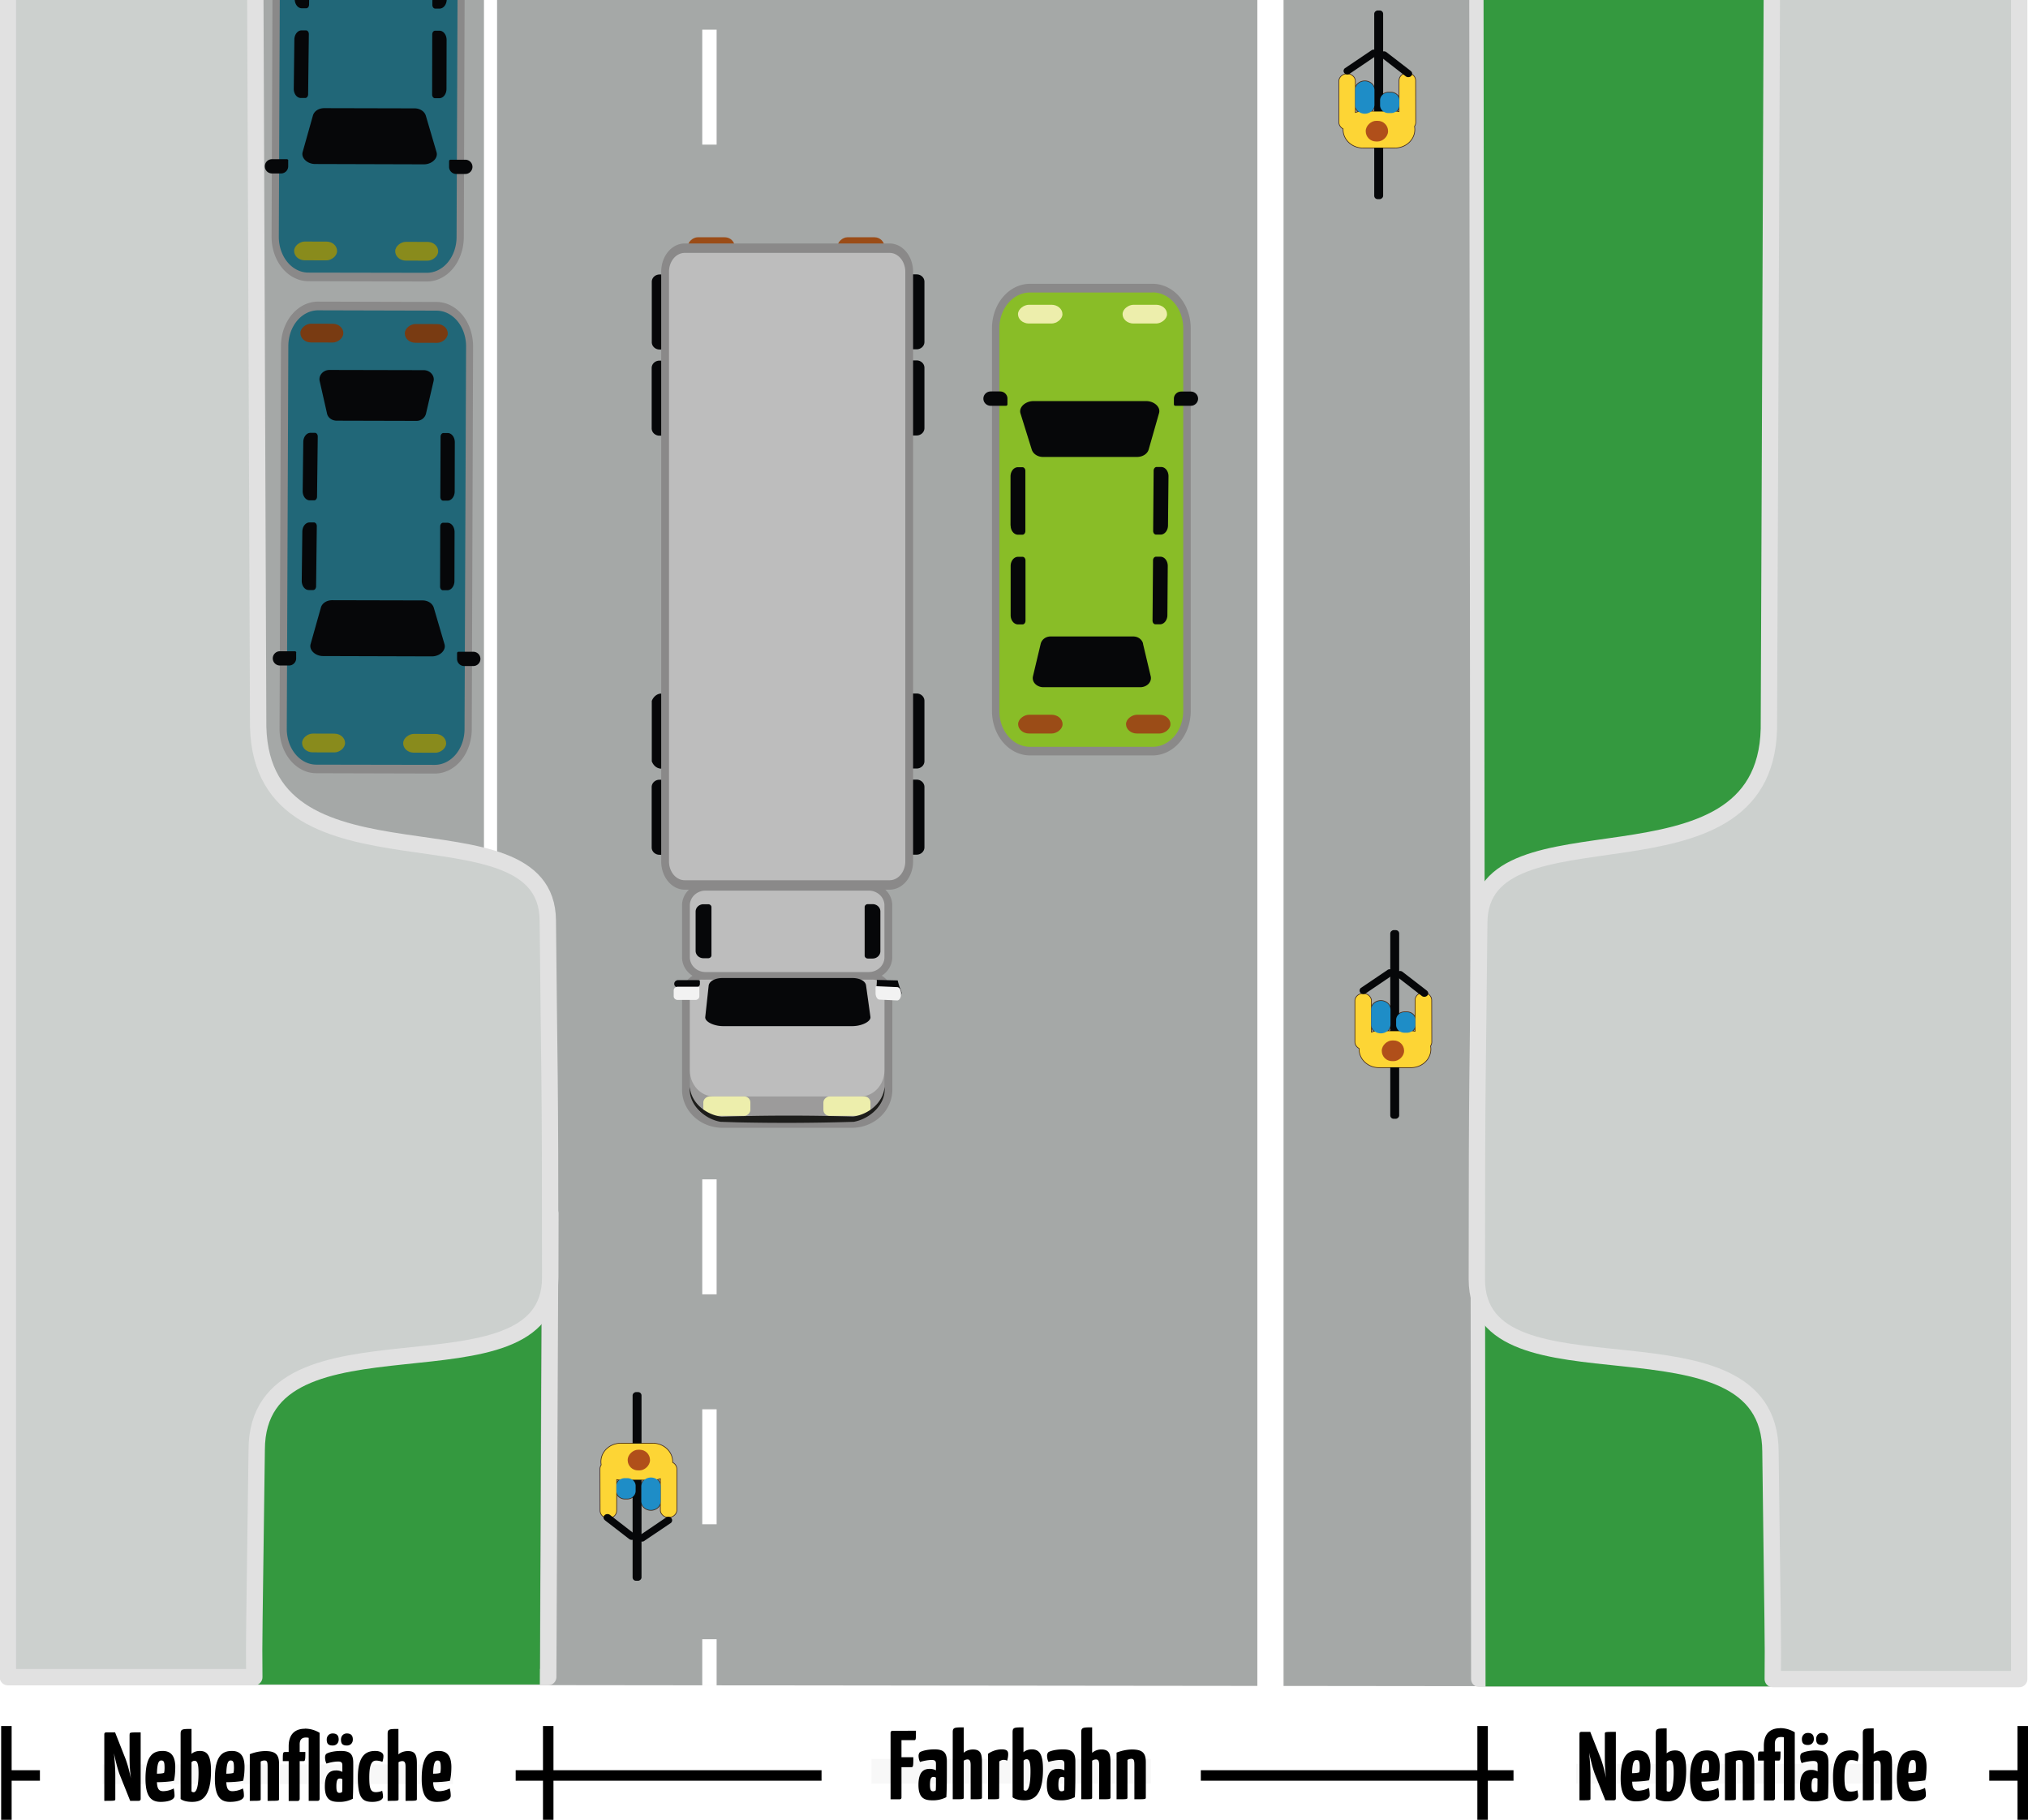 <svg width="1934.7" height="1736.5" xmlns="http://www.w3.org/2000/svg"><defs><filter id="a" x="-.2" y="-.7" width="1.4" height="2.3" color-interpolation-filters="sRGB"><feGaussianBlur stdDeviation="13.8"/></filter><filter id="b" x="-.2" y="-.7" width="1.4" height="2.3" color-interpolation-filters="sRGB"><feGaussianBlur stdDeviation="13.8"/></filter><filter id="c" x="-.2" y="-.7" width="1.4" height="2.3" color-interpolation-filters="sRGB"><feGaussianBlur stdDeviation="13.8"/></filter></defs><rect width="10" height="1924.8" x="1689.1" y="-1934.3" ry="0" transform="rotate(90)"/><path d="m1587.2 1609.1-1344.6-1.5V-193.5l1333 3z" fill="#a5a8a7"/><g transform="translate(-166.5 -35.8)"><path d="M1532 990.2a7.6 7 0 0 0-15.2 0v30a19.3 17.8 0 0 0-4.5-.5H1482a18.5 17 0 0 0-7.5 1.4v-30.9a7.6 7 0 0 0-15.1 0v39.8a7.6 7 0 0 0 4 6v1a18.7 17.3 0 0 0 18.7 17.2h30.4a18.7 17.3 0 0 0 18.7-17.3 19.4 17.9 0 0 0-.3-3.1 7.6 7 0 0 0 1.2-3.9z" fill="none" stroke="#432918" stroke-width="1.3" stroke-miterlimit="10"/><path d="M1483.9 990.8a9.3 8.5 0 0 0-9.3 8.5v14a9.2 8.5 0 0 0 18.4 0v-14a9.2 8.5 0 0 0-9.1-8.5zm24.8 10.8h-2.3a8 7.4 0 0 0-8 7.5v4.7a8 7.4 0 0 0 8 7.4h2.3a8 7.4 0 0 0 8-7.4v-4.7a8 7.4 0 0 0-8-7.5z" fill="none" stroke="#432918" stroke-width="1.3" stroke-miterlimit="10"/><rect x="-1103.3" y="1492.8" width="180" height="8.5" rx="3.2" transform="rotate(-90)" fill="#060709"/><path d="M1532 990.2a7.6 7 0 0 0-15.2 0v30a19.3 17.8 0 0 0-4.5-.5H1482a18.5 17 0 0 0-7.5 1.4v-30.9a7.6 7 0 0 0-15.1 0v39.8a7.6 7 0 0 0 4 6v1a18.7 17.3 0 0 0 18.7 17.2h30.4a18.7 17.3 0 0 0 18.7-17.3 19.4 17.9 0 0 0-.3-3.1 7.6 7 0 0 0 1.2-3.9z" fill="#fdd535"/><path d="M1483.9 990.8a9.3 8.5 0 0 0-9.3 8.5v14a9.2 8.5 0 0 0 18.4 0v-14a9.2 8.5 0 0 0-9.1-8.5zm24.8 10.8h-2.3a8 7.4 0 0 0-8 7.5v4.7a8 7.4 0 0 0 8 7.4h2.3a8 7.4 0 0 0 8-7.4v-4.7a8 7.4 0 0 0-8-7.5z" fill="#1e8dc7"/><rect x="-1048.3" y="1484.7" width="19.7" height="21.3" rx="9.8" transform="rotate(-90)" fill="#b04f1a"/><path d="m1490.2 961.3-25.5 17.2a3.6 3.4 0 0 0 4.3 5.4l25.4-17.2a3.6 3.3 0 1 0-4.3-5.4zm37.5 19.7-23.3-18a3.7 3.3 0 1 0-4.6 5.2l23.2 18a3.7 3.3 0 0 0 4.6-5.2z" fill="#060709"/></g><g transform="matrix(1.171 0 0 1 -394.8 -973)"><rect x="1148.3" y="1247.9" width="155.9" height="441.8" rx="28" fill="#89bd27"/><path d="M1276.1 1252a25 34.1 0 0 1 25 34.2v365.2a25 34.1 0 0 1-25 34.2h-99.8a25 34.1 0 0 1-25-34.2v-365.2a25 34.1 0 0 1 25-34.1h99.8m0-8.3h-99.8a31 42.4 0 0 0-31 42.4v365.2a31 42.4 0 0 0 31 42.4h99.8a31.1 42.4 0 0 0 31.1-42.4v-365.2a31.1 42.4 0 0 0-31-42.4z" fill="#8a8989"/><path d="m1268.3 1587.1 6.3 31.1a8.7 8.7 0 0 1-8.3 10.5H1187a8.7 8.7 0 0 1-8.3-10.5l6.3-31c.9-4 4.1-6.9 8-6.9h67.4c3.9 0 7.1 2.8 8 6.8zm-107.9-112.7v-46.9a6 8.8 0 0 1 6-8.7h3.7a2.4 3.5 0 0 1 2.4 3.5v57.4a2.4 3.5 0 0 1-2.4 3.5h-3.6a6 8.8 0 0 1-6-8.8zm133.1-115.6v-5.4a6 6.8 0 0 1 6-6.8h7.7a6 6.8 0 0 1 6 6.8 6 6.8 0 0 1-6 6.8h-12.4a1.2 1.4 0 0 1-1.3-1.4zm-155.2-5.5a6 6.8 0 0 1 6-6.8h7.6a6 6.8 0 0 1 6 6.8v5.5a1.2 1.4 0 0 1-1.1 1.4h-12.5a6 6.8 0 0 1-6-6.9zm22.2 206.7v-46.9a6 8.8 0 0 1 6-8.8h3.7a2.4 3.5 0 0 1 2.4 3.5v57.5a2.4 3.5 0 0 1-2.4 3.5h-3.7a6 8.8 0 0 1-6-8.8zm128-47-.3 47a6 8.8.4 0 1-6.1 8.7h-3.6a2.4 3.5.4 0 1-2.4-3.6l.4-57.4a2.4 3.5.4 0 1 2.4-3.5h3.6a6 8.8.4 0 1 6 8.9zm.6-85.5-.4 46.9a6 8.8.4 0 1-6 8.7h-3.7a2.4 3.5.4 0 1-2.4-3.6l.4-57.4a2.4 3.5.4 0 1 2.5-3.5h3.6a6 8.8.4 0 1 6 8.9zm-7.7-60.3-8.4 34.5c-1 4.4-5 7.3-9.6 7.3h-76.2a9.5 9.5 0 0 1-9.5-7l-9.2-34.6c-1.5-5.8 4-11.7 10.7-11.7h91.7c6.5 0 12 5.7 10.5 11.5z" fill="#060709"/><rect x="-1672.9" y="1166.6" width="17.9" height="36.2" rx="8.9" transform="rotate(-90)" fill="#9b4c17"/><rect x="-1672.9" y="1254.5" width="17.9" height="36.2" rx="8.9" transform="rotate(-90)" fill="#9b4c17"/><rect x="-1281.7" y="1166.5" width="17.9" height="36.2" rx="8.9" transform="rotate(-90)" fill="#edeeac"/><rect x="-1281.7" y="1251.7" width="17.9" height="36.2" rx="8.9" transform="rotate(-90)" fill="#edeeac"/></g><path d="M1212-344.3v1989.7" fill="none" stroke="#fff" stroke-width="25" stroke-miterlimit="10"/><path d="M461.7-406.8h12.5v1572.3h-12.5z" fill="#fff"/><path d="M242.1 1157.8H525l-2 442.4H236.5Z" fill="none" stroke="#e1e1e1" stroke-width="15.6" stroke-linecap="round" stroke-linejoin="round" stroke-miterlimit="10"/><path d="M234.4 1086.7h282.8l-2.2 520.6H220Z" fill="#34993f"/><g transform="rotate(180 1052.4 1215.8)"><path d="M1532 990.2a7.6 7 0 0 0-15.2 0v30a19.3 17.8 0 0 0-4.5-.5H1482a18.5 17 0 0 0-7.5 1.4v-30.9a7.6 7 0 0 0-15.1 0v39.8a7.6 7 0 0 0 4 6v1a18.7 17.3 0 0 0 18.7 17.2h30.4a18.7 17.3 0 0 0 18.7-17.3 19.4 17.9 0 0 0-.3-3.1 7.6 7 0 0 0 1.2-3.9z" fill="none" stroke="#432918" stroke-width="1.3" stroke-miterlimit="10"/><path d="M1483.9 990.8a9.3 8.5 0 0 0-9.3 8.5v14a9.2 8.5 0 0 0 18.4 0v-14a9.2 8.5 0 0 0-9.1-8.5zm24.8 10.8h-2.3a8 7.4 0 0 0-8 7.5v4.7a8 7.4 0 0 0 8 7.4h2.3a8 7.4 0 0 0 8-7.4v-4.7a8 7.4 0 0 0-8-7.5z" fill="none" stroke="#432918" stroke-width="1.3" stroke-miterlimit="10"/><rect x="-1103.3" y="1492.8" width="180" height="8.5" rx="3.2" transform="rotate(-90)" fill="#060709"/><path d="M1532 990.2a7.6 7 0 0 0-15.2 0v30a19.3 17.8 0 0 0-4.5-.5H1482a18.5 17 0 0 0-7.5 1.4v-30.9a7.6 7 0 0 0-15.1 0v39.8a7.6 7 0 0 0 4 6v1a18.7 17.3 0 0 0 18.7 17.2h30.4a18.7 17.3 0 0 0 18.7-17.3 19.4 17.9 0 0 0-.3-3.1 7.6 7 0 0 0 1.2-3.9z" fill="#fdd535"/><path d="M1483.9 990.8a9.3 8.5 0 0 0-9.3 8.5v14a9.2 8.5 0 0 0 18.4 0v-14a9.2 8.5 0 0 0-9.1-8.5zm24.8 10.8h-2.3a8 7.4 0 0 0-8 7.5v4.7a8 7.4 0 0 0 8 7.4h2.3a8 7.4 0 0 0 8-7.4v-4.7a8 7.4 0 0 0-8-7.5z" fill="#1e8dc7"/><rect x="-1048.3" y="1484.7" width="19.7" height="21.3" rx="9.8" transform="rotate(-90)" fill="#b04f1a"/><path d="m1490.2 961.3-25.5 17.2a3.6 3.4 0 0 0 4.3 5.4l25.4-17.2a3.6 3.3 0 1 0-4.3-5.4zm37.5 19.7-23.3-18a3.7 3.3 0 1 0-4.6 5.2l23.2 18a3.7 3.3 0 0 0 4.6-5.2z" fill="#060709"/></g><g transform="translate(-181.8 -913.3)"><path d="M1532 990.2a7.6 7 0 0 0-15.2 0v30a19.3 17.8 0 0 0-4.5-.5H1482a18.5 17 0 0 0-7.5 1.4v-30.9a7.6 7 0 0 0-15.1 0v39.8a7.6 7 0 0 0 4 6v1a18.7 17.3 0 0 0 18.7 17.2h30.4a18.7 17.3 0 0 0 18.7-17.3 19.4 17.9 0 0 0-.3-3.1 7.6 7 0 0 0 1.2-3.9z" fill="none" stroke="#432918" stroke-width="1.3" stroke-miterlimit="10"/><path d="M1483.9 990.8a9.3 8.5 0 0 0-9.3 8.5v14a9.2 8.5 0 0 0 18.4 0v-14a9.2 8.5 0 0 0-9.1-8.5zm24.8 10.8h-2.3a8 7.4 0 0 0-8 7.5v4.7a8 7.4 0 0 0 8 7.4h2.3a8 7.4 0 0 0 8-7.4v-4.7a8 7.4 0 0 0-8-7.5z" fill="none" stroke="#432918" stroke-width="1.3" stroke-miterlimit="10"/><rect x="-1103.3" y="1492.8" width="180" height="8.5" rx="3.2" transform="rotate(-90)" fill="#060709"/><path d="M1532 990.2a7.6 7 0 0 0-15.2 0v30a19.3 17.8 0 0 0-4.5-.5H1482a18.5 17 0 0 0-7.5 1.4v-30.9a7.6 7 0 0 0-15.1 0v39.8a7.6 7 0 0 0 4 6v1a18.7 17.3 0 0 0 18.7 17.2h30.4a18.7 17.3 0 0 0 18.7-17.3 19.4 17.9 0 0 0-.3-3.1 7.6 7 0 0 0 1.2-3.9z" fill="#fdd535"/><path d="M1483.9 990.8a9.3 8.5 0 0 0-9.3 8.5v14a9.2 8.5 0 0 0 18.4 0v-14a9.2 8.5 0 0 0-9.1-8.5zm24.8 10.8h-2.3a8 7.4 0 0 0-8 7.5v4.7a8 7.4 0 0 0 8 7.4h2.3a8 7.4 0 0 0 8-7.4v-4.7a8 7.4 0 0 0-8-7.5z" fill="#1e8dc7"/><rect x="-1048.3" y="1484.7" width="19.7" height="21.3" rx="9.8" transform="rotate(-90)" fill="#b04f1a"/><path d="m1490.2 961.3-25.5 17.2a3.6 3.4 0 0 0 4.3 5.4l25.4-17.2a3.6 3.3 0 1 0-4.3-5.4zm37.5 19.7-23.3-18a3.7 3.3 0 1 0-4.6 5.2l23.2 18a3.7 3.3 0 0 0 4.6-5.2z" fill="#060709"/></g><path d="m7.5-253.1 235.1.7 3.7 945.9c4.1 167.7 275.3 65 276.3 184.7 1.4 152.3 2.3 134 2.3 340.6 0 125.6-279.8 20.2-280 164.5-2.3 182.3-2.7 174.4-2.3 217H7.5Z" fill="#ccd0ce" stroke="#e1e1e1" stroke-width="15.6" stroke-linecap="round" stroke-linejoin="round" stroke-miterlimit="10"/><path d="M676.8-1068.7v2676.8" fill="none" stroke="#fff" stroke-width="13.7" stroke-dasharray="109.7 109.7"/><g transform="matrix(1.132 0 0 1 -11.9 -580.2)"><rect x="-409.2" y="-1313" width="155.9" height="441.8" rx="28" transform="rotate(-179.8)" fill="#216778"/><path d="M277.2 1309.8a25 34.1.2 0 1-25-34.3l1.3-365.2a25 34.1.2 0 1 25-34l99.9.3a25 34.1.2 0 1 24.9 34.2L402 1276a25 34.1.2 0 1-25.1 34l-99.8-.2m0 8.2 99.8.3a31 42.4.2 0 0 31.2-42.3l1.1-365.2a31 42.4.2 0 0-30.9-42.5l-99.8-.3a31.1 42.4.2 0 0-31.2 42.3l-1.2 365.2a31.1 42.4.2 0 0 31 42.5z" fill="#8a8989"/><path d="m286.1 974.7-6.2-31c-1-5.4 3-10.5 8.3-10.5l79.4.2c5.3 0 9.4 5.2 8.3 10.5l-6.4 31.1c-.9 4-4.2 6.8-8 6.8l-67.4-.2a8.3 8.3 0 0 1-8-6.9zm107.5 113.1-.1 46.9a6 8.8.2 0 1-6.1 8.7h-3.6a2.4 3.5.2 0 1-2.4-3.5l.1-57.4a2.4 3.5.2 0 1 2.5-3.5h3.6a6 8.8.2 0 1 6 8.8zM260.1 1203v5.4a6 6.8.2 0 1-6 6.8h-7.7a6 6.8.2 0 1-6-6.9 6 6.8.2 0 1 6-6.7H259a1.2 1.4.2 0 1 1.2 1.4zm155.3 6a6 6.8.2 0 1-6 6.7h-7.7a6 6.8.2 0 1-6-6.8v-5.5a1.2 1.4.2 0 1 1.2-1.3h12.5a6 6.8.2 0 1 6 6.8zm-21.6-206.8-.1 47a6 8.8.2 0 1-6.1 8.7H384a2.4 3.5.2 0 1-2.4-3.6l.2-57.4a2.4 3.5.2 0 1 2.4-3.5h3.6a6 8.8.2 0 1 6 8.8zm-128.2 46.6.5-47a6 8.8.6 0 1 6.2-8.6h3.6a2.4 3.5.6 0 1 2.4 3.5l-.6 57.4a2.4 3.5.6 0 1-2.5 3.5h-3.6a6 8.8.6 0 1-6-8.8zm-.8 85.5.5-46.9a6 8.8.6 0 1 6.1-8.7h3.7a2.4 3.5.6 0 1 2.4 3.6l-.6 57.4a2.4 3.5.6 0 1-2.5 3.5h-3.6a6 8.8.6 0 1-6-8.9zm7.5 60.4 8.6-34.6c1-4.3 4.9-7.2 9.6-7.2l76.1.2c4.6 0 8.4 2.9 9.5 7l9 34.7c1.6 5.8-3.9 11.7-10.6 11.7l-91.7-.3c-6.6 0-12-5.8-10.5-11.5z" fill="#060709"/><rect x="888.1" y="-391" width="17.9" height="36.2" rx="8.9" transform="rotate(90.2)" fill="#793b12"/><rect x="888.1" y="-303" width="17.9" height="36.2" rx="8.9" transform="rotate(90.2)" fill="#793b12"/><rect x="1279.2" y="-391" width="17.9" height="36.2" rx="8.9" transform="rotate(90.2)" fill="#898b1c"/><rect x="1279.2" y="-305.8" width="17.9" height="36.2" rx="8.9" transform="rotate(90.2)" fill="#898b1c"/></g><g transform="matrix(1.132 0 0 1 -19.5 -1049.7)"><rect x="-409.2" y="-1313" width="155.9" height="441.8" rx="28" transform="rotate(-179.8)" fill="#216778"/><path d="M277.2 1309.8a25 34.1.2 0 1-25-34.3l1.3-365.2a25 34.1.2 0 1 25-34l99.9.3a25 34.1.2 0 1 24.9 34.2L402 1276a25 34.1.2 0 1-25.1 34l-99.8-.2m0 8.2 99.8.3a31 42.4.2 0 0 31.2-42.3l1.1-365.2a31 42.4.2 0 0-30.9-42.5l-99.8-.3a31.1 42.4.2 0 0-31.2 42.3l-1.2 365.2a31.1 42.4.2 0 0 31 42.5z" fill="#8a8989"/><path d="m286.1 974.7-6.2-31c-1-5.4 3-10.5 8.3-10.5l79.4.2c5.3 0 9.4 5.2 8.3 10.5l-6.4 31.1c-.9 4-4.2 6.8-8 6.8l-67.4-.2a8.3 8.3 0 0 1-8-6.9zm107.5 113.1-.1 46.9a6 8.8.2 0 1-6.1 8.7h-3.6a2.4 3.5.2 0 1-2.4-3.5l.1-57.4a2.4 3.5.2 0 1 2.5-3.5h3.6a6 8.8.2 0 1 6 8.8zM260.1 1203v5.4a6 6.8.2 0 1-6 6.8h-7.7a6 6.8.2 0 1-6-6.9 6 6.8.2 0 1 6-6.7H259a1.2 1.4.2 0 1 1.2 1.4zm155.3 6a6 6.8.2 0 1-6 6.7h-7.7a6 6.8.2 0 1-6-6.8v-5.5a1.2 1.4.2 0 1 1.2-1.3h12.5a6 6.8.2 0 1 6 6.8zm-21.6-206.8-.1 47a6 8.8.2 0 1-6.1 8.7H384a2.4 3.5.2 0 1-2.4-3.6l.2-57.4a2.4 3.5.2 0 1 2.4-3.5h3.6a6 8.8.2 0 1 6 8.8zm-128.2 46.6.5-47a6 8.8.6 0 1 6.2-8.6h3.6a2.4 3.5.6 0 1 2.4 3.5l-.6 57.4a2.4 3.5.6 0 1-2.5 3.5h-3.6a6 8.8.6 0 1-6-8.8zm-.8 85.5.5-46.9a6 8.8.6 0 1 6.1-8.7h3.7a2.4 3.5.6 0 1 2.4 3.6l-.6 57.4a2.4 3.5.6 0 1-2.5 3.5h-3.6a6 8.8.6 0 1-6-8.9zm7.5 60.4 8.6-34.6c1-4.3 4.9-7.2 9.6-7.2l76.1.2c4.6 0 8.4 2.9 9.5 7l9 34.7c1.6 5.8-3.9 11.7-10.6 11.7l-91.7-.3c-6.6 0-12-5.8-10.5-11.5z" fill="#060709"/><rect x="888.1" y="-391" width="17.9" height="36.2" rx="8.9" transform="rotate(90.2)" fill="#793b12"/><rect x="888.1" y="-303" width="17.9" height="36.2" rx="8.9" transform="rotate(90.2)" fill="#793b12"/><rect x="1279.2" y="-391" width="17.9" height="36.2" rx="8.9" transform="rotate(90.2)" fill="#898b1c"/><rect x="1279.2" y="-305.8" width="17.9" height="36.2" rx="8.9" transform="rotate(90.2)" fill="#898b1c"/></g><g transform="matrix(-1.02 0 0 -1 1167.5 1789.8)"><path d="M520.4 1043v-66a3 2.8 0 0 1 3-2.8h4.3a7.3 7 0 0 1 7.4 7v57.5a7.3 7 0 0 1-7.4 7.1h-4.4a3 2.8 0 0 1-3-2.8zm-1.5 16.2v66a3 2.8 0 0 0 3 2.8h4.3c4 0 7.4-3.2 8.8-7v-57.6c-1.4-3.9-4.7-7-8.8-7h-4.4a3 2.8 0 0 0-3 2.8zm1.5 383.7v-66a3 2.8 0 0 1 3-2.8h4.3a7.3 7 0 0 1 7.4 7.1v57.5a7.3 7 0 0 1-7.4 7h-4.4a3 2.8 0 0 1-3-2.8zm0 82.2v-66a3 2.8 0 0 1 2.9-2.8h4.4a7.3 7 0 0 1 7.3 7.1v57.5a7.3 7 0 0 1-7.3 7h-4.4a3 2.8 0 0 1-3-2.8z" fill="#060709"/><path d="M332 858.7a18.4 17.7 0 0 1-18.3-17.6v-91a34.1 32.8 0 0 1 34-32.9H469a34.1 32.8 0 0 1 34 32.8v91.1a18.4 17.7 0 0 1-18.3 17.7z" fill="#9c9b9b"/><path d="M469 720.7a30.4 29.3 0 0 1 30.4 29.3v91.1a14.7 14.1 0 0 1-14.7 14.1H332.1a14.7 14.1 0 0 1-14.7-14.1v-91a30.4 29.3 0 0 1 30.4-29.4H469m0-7H347.8A37.8 36.4 0 0 0 310 750v91.1a22 21.2 0 0 0 22 21.2h152.7a22 21.2 0 0 0 22-21.2v-91a37.8 36.4 0 0 0-37.7-36.4Z" fill="#8a8989"/><path d="M499.4 768.8V843c0 6.7-4.9 12.1-10.9 12.1H328.3c-6 0-10.9-5.4-10.9-12.1v-74.4c0-13.8 10-25 22.5-25h137c12.4 0 22.5 11.2 22.5 25z" fill="#bdbdbd"/><rect x="313.7" y="858.8" width="189.4" height="84.8" rx="18.4" fill="#bdbdbd"/><path d="M484.7 862.3a14.7 14.1 0 0 1 14.7 14.2v49.4a14.7 14.1 0 0 1-14.7 14.1H332.1a14.7 14.1 0 0 1-14.7-14.1v-49.4a14.7 14.1 0 0 1 14.7-14.2h152.6m0-7H332.1a22 21.2 0 0 0-22 21.2v49.4a22 21.2 0 0 0 22 21.2h152.6a22 21.2 0 0 0 22-21.2v-49.4a22 21.2 0 0 0-22-21.3z" fill="#8a8989"/><path d="M321.2 920v-37.8a7.3 7 0 0 1 7.3-7h4.4a3 2.8 0 0 1 3 2.8v46.3a3 2.8 0 0 1-3 2.8h-4.4a7.3 7 0 0 1-7.3-7zM280 1038.8v-57.5a7.3 7 0 0 1 7.3-7h4.4a3 2.8 0 0 1 3 2.8v66a3 2.8 0 0 1-3 2.8h-4.4a7.3 7 0 0 1-7.3-7zm0 82.2v-57.5a7.3 7 0 0 1 7.3-7h4.4a3 2.8 0 0 1 3 2.8v66a3 2.8 0 0 1-3 2.8h-4.4a7.3 7 0 0 1-7.3-7zm0 317.8v-57.5a7.3 7 0 0 1 7.3-7h4.4a3 2.8 0 0 1 3 2.8v66a3 2.8 0 0 1-3 2.8h-4.4a7.3 7 0 0 1-7.3-7.1zm0 82.2v-57.5a7.3 7 0 0 1 7.3-7h4.4a3 2.8 0 0 1 3 2.7v66a3 2.8 0 0 1-3 2.8h-4.4a7.3 7 0 0 1-7.3-7zm214-638.5V920a7.3 7 0 0 1-7.4 7h-4.4a3 2.8 0 0 1-3-2.7v-46a3 2.8 0 0 1 3-2.8h4.4a7.3 7 0 0 1 7.4 7zm-4-28.7V851a3.7 3.5 0 0 1 3.7-3.5h16.6a3.7 3.5 0 0 1 3.7 3.5 3.7 3.5 0 0 1-3.7 3.6H491a.7.7 0 0 1-.8-.7zm-164.8-10.9v2.9a62 59.8 0 0 0-.7 9l-19.5-.5c-2-8.5-3.7-10-3.6-12a3.7 3.6 0 0 1 3.8-3.5l16.5.4a3.7 3.6 0 0 1 3.5 3.7zM485 819.3l-3.2 30c-.5 4.2-5.8 7.3-13.2 7.3h-121c-7.2 0-12.5-2.9-13-7.1l-4.1-30c-.6-4.4 8.1-8.8 17-8.8h120.8c8.6 0 17.1 4.2 16.7 8.6z" fill="#060709"/><rect x="-1563.4" y="317.4" width="18.5" height="44" rx="9.3" transform="rotate(-90)" fill="#9b4c17"/><rect x="-1563.4" y="457.4" width="18.5" height="44" rx="9.3" transform="rotate(-90)" fill="#9b4c17"/><rect x="-743.6" y="330.5" width="18.5" height="44" rx="5.7" transform="rotate(-90)" fill="#edeeac"/><rect x="-743.6" y="442.8" width="18.5" height="44" rx="5.7" transform="rotate(-90)" fill="#edeeac"/><path d="M317.3 752.7c-1.6-16.2 12.8-30.3 28.8-33.3a1990 1990 0 0 1 108.8-.5l15.4.5h.5c15.8 3 30.2 17 28.6 33.2-1.1-14.8-14.7-26.4-29.6-28.3a1964.7 1964.7 0 0 1-108 .5l-15.4-.4h.4c-14.8 2-28.4 13.5-29.5 28.4z" fill="#1d1d1b"/><path d="M490.5 847.6v-8.3a3.7 3.5 0 0 1 3.7-3.6h16.6a3.7 3.5 0 0 1 3.7 3.6v5.5a3.7 3.5 0 0 1-3.7 3.5h-19.6a.7.7 0 0 1-.7-.7zm-164.8-5v5c0 .7-.4 1.3-.8 1.2l-19.5-.9c-2 0-3.7-3-3.6-6.5 0-3.5 1.7-6.3 3.8-6.2l16.5.8c2 .1 3.7 3 3.6 6.5z" fill="#f2f2f2"/><rect x="294.2" y="945.4" width="228.3" height="607.7" rx="18.4" fill="#bdbdbd"/><path d="M504.2 949.9a14.7 18 0 0 1 14.7 18v562.6a14.7 18 0 0 1-14.7 18H312.6a14.7 18 0 0 1-14.7-18V968a14.7 18 0 0 1 14.7-18.1h191.6m0-9H312.6a22 27 0 0 0-22 27v562.6a22 27 0 0 0 22 27h191.6a22 27 0 0 0 22-27V968a22 27 0 0 0-22-27.1z" fill="#8a8989"/></g><rect width="10" height="89.5" x="1.1" y="1646.9" ry="0"/><rect width="10" height="89.5" x="518" y="1646.9" ry="0"/><rect width="10" height="89.5" x="1409.4" y="1646.9" ry="0"/><rect width="10" height="89.5" x="1924.7" y="1646.9" ry="0"/><rect style="mix-blend-mode:normal" width="263.8" height="81.6" x="823.4" y="1812.5" ry="0" transform="matrix(1.191 0 0 .563 -173.1 646.6)" fill="#f8f8f8" stroke="#fff" stroke-width="40" stroke-linejoin="round" filter="url(#a)"/><path d="M851.4 1651.5c-1.8 0-1.8 1.9-1.8 1.9v63.4h8.7c1.9 0 1.7-1.8 1.7-1.8v-28.8h9.5c1.8 0 1.8-1.7 1.8-9.5H860v-16.3h12c1.8 0 1.8-.5 1.8-9zm24.9 23.7c0 1.5.3 4 1.4 6 3.1-1 7.8-1.9 11.2-1.9 3 0 4 1 4 3.5v6.4a12.4 12.4 0 0 0-6-1.4c-5.5 0-10.7 2.6-10.7 15.4 0 13 6.3 14.6 13.2 14.6a27 27 0 0 0 13.4-3c.5-7 .5-19 .5-29.8v-4.4c0-8.4-3.2-11.4-11.7-11.4-7.5 0-12.6 1.7-14 2.7-.8.7-1.3 2.2-1.3 3.3zm16.6 21c0 4 0 10-.2 12-.6.7-1.7 1-2.5 1-2.4 0-3-1.8-3-6.3 0-6 1.2-7.4 3.2-7.4a4 4 0 0 1 2.5.7zm16-43.4v64c10.5 0 10.5 0 10.5-1.8v-35a6.6 6.6 0 0 1 3.6-1.2c2.8 0 3 3 3 5.7v32.3c10.2 0 10.8 0 10.8-1.8v-33.7c0-8-1.4-12-8.6-12-3 0-6.7 1-8.8 3.2v-24.3c-8.6 0-10.5 0-10.5 4.6zm33.7 20.6v43.4c10.6 0 10.6 0 10.6-1.8l.1-34.3c1.3-1 3-1.5 4-1.5s2.2.1 3.5.8a21 21 0 0 0 1-6.1c0-3.2-1.2-4.7-6.2-4.7a23 23 0 0 0-13 4.2zm23.4-20.5v62c2 1.7 6 2.9 11 2.9 8 0 18-3.1 18-29.6 0-14-3.2-19-10.6-19-3.2 0-6 1-8 2.7v-23.7c-8.7 0-10.4 0-10.4 4.7zm10.5 55v-28c1-1 2-1.3 3-1.3 2.4 0 3.6 2.9 3.6 11.4 0 15.8-2.8 18.6-4.6 18.6a3 3 0 0 1-2-.7zm22.4-32.7c0 1.5.3 4 1.4 6 3-1 7.7-1.9 11.2-1.9 2.9 0 3.9 1 3.9 3.5v6.4a12.4 12.4 0 0 0-6-1.4c-5.5 0-10.7 2.6-10.7 15.4 0 13 6.3 14.6 13.3 14.6a27 27 0 0 0 13.4-3c.5-7 .5-19 .5-29.8v-4.4c0-8.4-3.2-11.4-11.8-11.4-7.5 0-12.6 1.7-14 2.7-.7.7-1.2 2.2-1.2 3.3zm16.5 21c0 4 0 10-.2 12-.5.7-1.7 1-2.5 1-2.3 0-3-1.8-3-6.3 0-6 1.2-7.4 3.3-7.4a4 4 0 0 1 2.4.7zm16.1-43.4v64c10.4 0 10.4 0 10.4-1.8v-35a6.6 6.6 0 0 1 3.7-1.2c2.8 0 3 3 3 5.7v32.3c10.1 0 10.8 0 10.8-1.8v-33.7c0-8-1.4-12-8.6-12a13 13 0 0 0-8.9 3.2v-24.3c-8.6 0-10.4 0-10.4 4.6zm33.7 19.5v44.5c10.2 0 10.4 0 10.4-1.8v-35.7c1-.7 2.3-1.1 3.6-1.1 2.6 0 3 1.5 3 6.3v32.3c10.6 0 10.9 0 10.9-1.8v-33.7c0-9.4-4-12-13.5-12a42 42 0 0 0-14.4 3z"/><rect style="mix-blend-mode:normal" width="263.8" height="81.6" x="823.4" y="1812.5" ry="0" transform="matrix(1.494 0 0 .448 -1162.2 862.6)" fill="#f8f8f8" stroke="#fff" stroke-width="40" stroke-linejoin="round" filter="url(#b)"/><path d="M123.6 1654.9v21.7c0 6.3.3 12.5 1.3 20.3-1.3-6-3.3-14-5.4-19.3l-9.7-24.6h-8.3c-1.4 0-2 .6-2 1.9v63.4c10.4 0 10.5 0 10.5-1.8v-22.4c0-5.9-.5-14-1.3-21.3 1.3 6.4 3.5 15.3 5.5 20.5l10 25h8c1.3 0 2-.7 2-1.8V1653c-10.3 0-10.5 0-10.5 1.9zm32.2 54.2c-4.5 0-5.8-2.6-6.1-8.6 4.7 0 11.6-.4 16.2-1.3.9-3.6 1.3-8.8 1.3-13.2 0-10.9-4.5-15.3-12-15.3-8.8 0-16.4 4-16.4 26.6 0 17.7 6 22 14.5 22 7.2 0 13.2-2 13.2-5.8 0-2.2-.3-5.1-.8-7a22.7 22.7 0 0 1-10 2.6zm-2-29.3c2.3 0 3.2 1 3.2 7 0 1.4-.1 3.6-.5 4.8-1.4.6-4.3.8-6.8.8.2-8.5 1.3-12.6 4-12.6zm18.5-25.3v62c2 1.7 6 2.8 11 2.8 8 0 18-3.1 18-29.6 0-14-3.2-19-10.6-19-3.3 0-6 1-8 2.8v-23.8c-8.7 0-10.4 0-10.4 4.7zm10.4 54.9v-28c1-1 2-1.3 3-1.3 2.5 0 3.7 2.9 3.7 11.5 0 15.7-2.8 18.5-4.6 18.5a3 3 0 0 1-2-.7zm39.2-.3c-4.4 0-5.7-2.6-6-8.6 4.6 0 11.6-.4 16-1.3 1-3.6 1.4-8.8 1.4-13.2 0-10.9-4.4-15.3-12-15.3-8.7 0-16.3 4-16.3 26.6 0 17.7 6 22 14.4 22 7.3 0 13.3-2 13.3-5.8 0-2.2-.3-5.1-1-7a22.7 22.7 0 0 1-9.8 2.6zm-2-29.3c2.4 0 3.3 1 3.3 7 0 1.4-.1 3.6-.5 4.8-1.4.6-4.3.8-6.8.8.2-8.5 1.3-12.6 4-12.6zm18.4-6v44.5c10.2 0 10.4 0 10.4-1.8v-35.7c1-.7 2.4-1 3.6-1 2.6 0 3 1.4 3 6.3v32.2c10.6 0 10.9 0 10.9-1.8v-33.7c0-9.3-4-12-13.5-12a42 42 0 0 0-14.4 3zm52.6-24.3c-6.3 0-15.5 2.4-15.5 16.9v5.3h-3c-2.6 0-2.6.5-2.6 8.7h5.6v38h8.6c1.9 0 1.9-2 1.9-2v-36h3.4c1.8 0 2-.6 2-8.7h-5.4v-7.4c0-5.2 3-6.4 5.8-6.4.7 0 1.7 0 2.8.3v60.1h8.6c1.8 0 1.8-1.8 1.8-1.8v-63.1a27 27 0 0 0-14-4zm20.8 10.3c0 3.7 1.3 5.7 5.7 5.7 3.6 0 5.7-2.5 5.7-5.7 0-3.4-1.4-5.8-5.7-5.8-3.6 0-5.7 2.7-5.7 5.8zm13.6 0c0 3.7 1.2 5.7 5.6 5.7 3.6 0 5.7-2.5 5.7-5.7 0-3.4-1.4-5.8-5.7-5.8-3.6 0-5.6 2.7-5.6 5.8zm-15.2 17c0 1.4.2 3.8 1.4 6 3-1.1 7.7-2 11.2-2 2.8 0 3.9 1 3.9 3.5v6.4a12.4 12.4 0 0 0-6-1.4c-5.5 0-10.7 2.6-10.7 15.4 0 13 6.3 14.6 13.2 14.6a27 27 0 0 0 13.5-3c.4-7 .4-19 .4-29.8v-4.4c0-8.4-3.1-11.4-11.7-11.4-7.5 0-12.6 1.7-14 2.8-.8.6-1.2 2.1-1.2 3.2zm16.5 21c0 3.8 0 10-.2 12-.6.6-1.7.9-2.5.9-2.4 0-3-1.8-3-6.3 0-6 1.2-7.4 3.2-7.4a4 4 0 0 1 2.5.7zm39.2-22.3c0-3-3.2-4.8-7.8-4.8-7.7 0-16.6 3-16.6 25.3 0 19.4 4.2 23.3 13.8 23.3 6 0 10.2-2 10.2-5 0-1.6-.3-3.2-.8-5.6-1.5.8-4 1.3-6 1.3-5 0-6.3-3.4-6.3-14.1 0-14.2 3.3-16 6.7-16 2 0 4.3.6 5.8 1.2.8-2.2 1-4.2 1-5.6zm4-21.2v64c10.4 0 10.4 0 10.4-1.8v-35a6.6 6.6 0 0 1 3.7-1.1c2.8 0 3 2.9 3 5.7v32.2c10 0 10.8 0 10.8-1.8v-33.7c0-8-1.4-12-8.6-12-3 0-6.7 1-9 3.2v-24.3c-8.4 0-10.3 0-10.3 4.6zm49.4 54.8c-4.4 0-5.7-2.6-6-8.6 4.6 0 11.6-.4 16-1.3 1-3.6 1.4-8.8 1.4-13.2 0-10.9-4.4-15.3-12-15.3-8.7 0-16.3 4-16.3 26.6 0 17.7 6 22 14.4 22 7.3 0 13.3-2 13.3-5.8 0-2.2-.3-5.1-1-7a22.7 22.7 0 0 1-9.8 2.6zm-2-29.3c2.4 0 3.3 1 3.3 7 0 1.4-.1 3.6-.5 4.8-1.4.6-4.3.8-6.8.8.2-8.5 1.3-12.6 4-12.6z"/><path d="M1691.7-242.3h-282.8l2 1844.4h286.4z" fill="none" stroke="#e1e1e1" stroke-width="15" stroke-linecap="round" stroke-linejoin="round" stroke-miterlimit="10"/><path d="M1697.8-256H1415l2.2 1865.1h295z" fill="#34993f"/><path d="m1926.3-251.2-235 .7-3.8 945.9c-4 167.7-275.3 65-276.3 184.7-1.4 152.3-2.3 134-2.3 340.6 0 125.6 279.8 20.2 280.1 164.5 2.2 182.2 2.6 174.3 2.2 216.9h235.1z" fill="#ccd0ce" stroke="#e1e1e1" stroke-width="15.6" stroke-linecap="round" stroke-linejoin="round" stroke-miterlimit="10"/><rect style="mix-blend-mode:normal" width="263.8" height="81.6" x="823.4" y="1812.5" ry="0" transform="matrix(1.494 0 0 .448 243.6 862.1)" fill="#f8f8f8" stroke="#fff" stroke-width="40" stroke-linejoin="round" filter="url(#c)"/><path d="M1531 1654.4v21.7c0 6.3.2 12.5 1.2 20.3-1.3-6-3.3-14-5.4-19.3l-9.7-24.6h-8.3c-1.4 0-2 .6-2 1.9v63.4c10.4 0 10.5 0 10.5-1.8v-22.4c0-5.9-.5-14-1.3-21.3 1.3 6.4 3.5 15.3 5.5 20.5l10 25h8c1.3 0 2-.7 2-1.8v-63.5c-10.3 0-10.5 0-10.5 1.9zm32.1 54.2c-4.5 0-5.8-2.6-6-8.6 4.6 0 11.5-.4 16.1-1.3 1-3.6 1.3-8.8 1.3-13.2 0-10.9-4.5-15.3-12-15.3-8.8 0-16.4 4-16.4 26.6 0 17.7 6 22 14.5 22 7.2 0 13.2-2 13.2-5.8 0-2.2-.3-5.1-.8-7a22.7 22.7 0 0 1-10 2.6zm-2-29.3c2.3 0 3.2 1 3.2 7 0 1.4 0 3.6-.5 4.8-1.4.6-4.3.8-6.8.8.2-8.5 1.3-12.6 4.1-12.6zm18.5-25.3v62c2 1.7 6 2.8 11 2.8 8 0 18-3.1 18-29.6 0-14-3.2-19-10.6-19-3.3 0-6 1-8 2.8v-23.8c-8.7 0-10.4 0-10.4 4.7zm10.4 54.9v-28c1-1 2.1-1.3 3.1-1.3 2.4 0 3.6 2.9 3.6 11.5 0 15.7-2.8 18.5-4.6 18.5a3 3 0 0 1-2-.7zm39.2-.3c-4.4 0-5.7-2.6-6-8.6 4.6 0 11.6-.4 16.1-1.3 1-3.6 1.3-8.8 1.3-13.2 0-10.9-4.4-15.3-12-15.3-8.7 0-16.3 4-16.3 26.6 0 17.7 6 22 14.4 22 7.3 0 13.3-2 13.3-5.8 0-2.2-.3-5.1-.9-7a22.7 22.7 0 0 1-9.9 2.6zm-2-29.3c2.4 0 3.3 1 3.3 7 0 1.4 0 3.6-.5 4.8-1.4.6-4.3.8-6.8.8.2-8.5 1.3-12.6 4-12.6zm18.4-6v44.5c10.2 0 10.4 0 10.4-1.8v-35.7c1-.7 2.4-1 3.6-1 2.6 0 3 1.4 3 6.3v32.2c10.6 0 11 0 11-1.8v-33.7c0-9.3-4-12-13.6-12a42 42 0 0 0-14.4 3zm52.6-24.3c-6.3 0-15.5 2.4-15.5 16.9v5.3h-3c-2.6 0-2.6.5-2.6 8.7h5.6v38h8.6c2 0 2-2 2-2v-36h3.3c1.8 0 2-.6 2-8.7h-5.4v-7.4c0-5.2 3-6.4 5.8-6.4.7 0 1.7 0 2.8.3v60.1h8.6c1.8 0 1.8-1.8 1.8-1.8v-63.1a27 27 0 0 0-14-4zm20.8 10.3c0 3.7 1.3 5.7 5.7 5.7 3.6 0 5.7-2.5 5.7-5.7 0-3.4-1.4-5.8-5.7-5.8-3.6 0-5.7 2.7-5.7 5.8zm13.6 0c0 3.7 1.2 5.7 5.6 5.7 3.6 0 5.7-2.5 5.7-5.7 0-3.4-1.4-5.8-5.7-5.8-3.6 0-5.6 2.7-5.6 5.8zm-15.2 17c0 1.4.2 3.8 1.4 6 3-1.1 7.7-2 11.2-2 2.8 0 4 1 4 3.5v6.4a12.4 12.4 0 0 0-6-1.4c-5.6 0-10.8 2.6-10.8 15.4 0 13 6.3 14.6 13.2 14.6a27 27 0 0 0 13.5-3c.4-7 .4-19 .4-29.8v-4.4c0-8.4-3-11.4-11.7-11.4-7.5 0-12.6 1.7-14 2.8-.8.6-1.2 2.1-1.2 3.2zm16.5 21c0 3.8 0 10-.2 12-.6.6-1.7.9-2.5.9-2.4 0-3-1.8-3-6.3 0-6 1.2-7.4 3.2-7.4a4 4 0 0 1 2.5.7zm39.2-22.3c0-3-3.2-4.8-7.8-4.8-7.7 0-16.6 3-16.6 25.3 0 19.4 4.2 23.3 13.8 23.3 6 0 10.2-2 10.2-5 0-1.6-.3-3.2-.8-5.6-1.5.8-4 1.3-6 1.3-5 0-6.3-3.4-6.3-14.1 0-14.2 3.3-16 6.7-16 2 0 4.3.6 5.8 1.2.8-2.2 1-4.2 1-5.6zm4-21.2v64c10.4 0 10.4 0 10.4-1.8v-35a6.6 6.6 0 0 1 3.7-1.1c2.8 0 3 2.9 3 5.7v32.2c10.1 0 10.8 0 10.8-1.8v-33.7c0-8-1.4-12-8.6-12-3 0-6.7 1-8.9 3.2v-24.3c-8.5 0-10.4 0-10.4 4.6zm49.4 54.8c-4.4 0-5.7-2.6-6-8.6 4.6 0 11.6-.4 16.1-1.3 1-3.6 1.3-8.8 1.3-13.2 0-10.9-4.4-15.3-12-15.3-8.7 0-16.3 4-16.3 26.6 0 17.7 6 22 14.4 22 7.3 0 13.3-2 13.3-5.8 0-2.2-.3-5.1-.9-7a22.7 22.7 0 0 1-9.9 2.6zm-2-29.3c2.4 0 3.3 1 3.3 7 0 1.4 0 3.6-.5 4.8-1.4.6-4.3.8-6.8.8.2-8.5 1.3-12.6 4-12.6z"/></svg>
